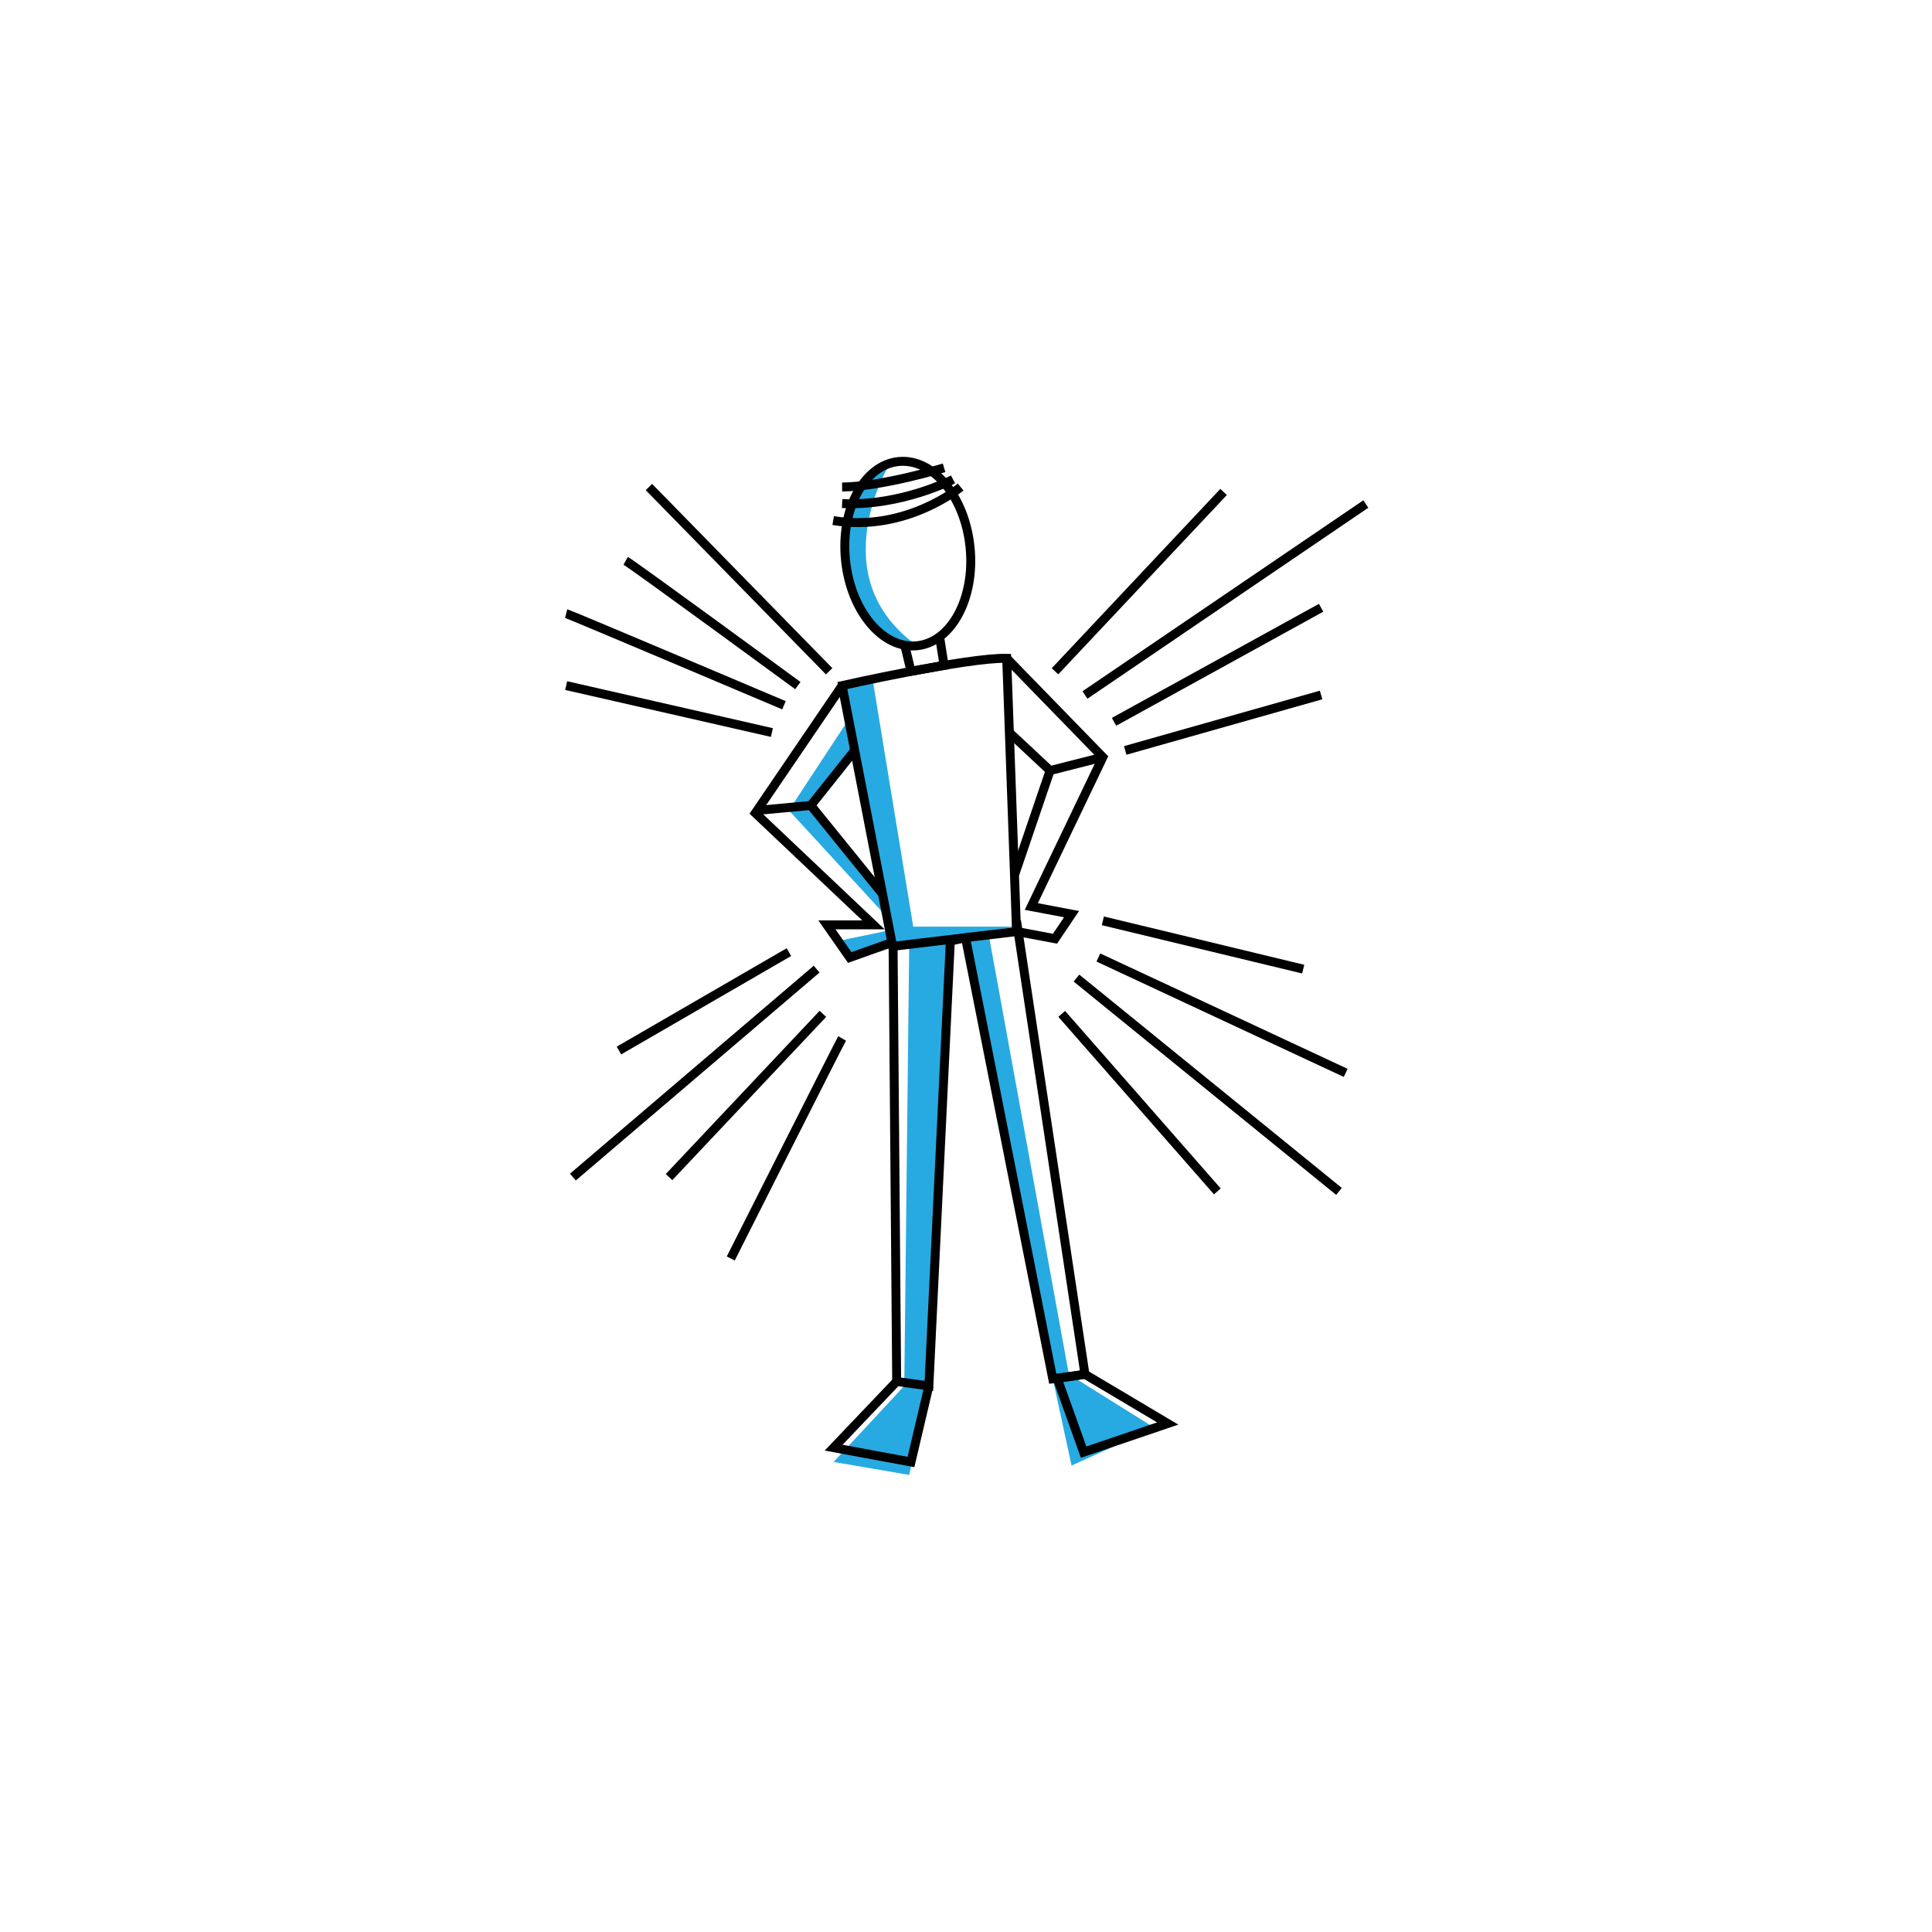 <svg version="1" xmlns="http://www.w3.org/2000/svg" width="432" height="432" viewBox="0 0 432 432"><g fill="#27AAE1"><path d="M199 103.6s-15.6 25.3 6.1 40.8c0 0-13.6 0-15.2-14.8-1.7-14.9 2.3-23.9 9.2-26.7m-4 48.9l9.1 55.4h23.1l-27.6 4.4-11.4-58.3zm8.2 59.4l-1.1 98.7-15.8 17 16.9 2.9 4.4-19.9 4.8-99.5zm17.8-2.1l17.9 98.2 19.2 12-18.6 8.4-4.2-19.4-19.5-98.6z"/><path d="M189.4 161.4l-13 19.8 21.6 23.5 1 3.3-11.6 2.4 2.6 3.7 9.7-3.7-2.3-10.3-15.9-19.8 9.7-11.8z"/></g><g fill="none" stroke="#000" stroke-width="2" stroke-miterlimit="10"><ellipse transform="matrix(.995 -.099 .099 .995 -11.259 20.71)" cx="203" cy="123.8" rx="14" ry="20.7"/><path d="M211.1 104.6s-13.7 4.2-22.8 4.3m24.8-1.7s-11.5 6-24.8 5.4m26.5-3.7s-12.2 10.2-28.5 7.5m2 36.9s28-6.3 36.8-6.1l2.2 61.1-27.7 3.3-11.3-58.3zm48.1 154.9l5.9 16.5 18.8-6.4-18.5-11z"/><path d="M202.3 144.2l1.4 5.9 7.4-1.3-1-6.4m-21.8 10.9l-19.4 28.5 26.4 25h-10.4l5.1 7.3 9-3.2"/><path d="M197.1 199.6c-2.2-2.7-15.8-19.5-15.8-19.5l9.8-12.3m-21.7 13.4l11.9-1.1m43.8-32.9l21.5 22.1-16 33.4 9 1.7-3.7 5.5-8.5-1.6"/><path d="M225.7 163.8l9.1 8.5-7.9 23.2m7.9-23.2l11.8-3m-46.9 42.3l.8 97.3 7.2 1 4.8-99.5 3.4-.7 19.5 98.6 7.2-1-15.3-101.4"/><path d="M200.5 308.9l-14.1 14.8 17.3 3.2 4-17m28.2-159.8l37.7-40.1m-31 45.4l62.8-42.7m-56.3 48.7l46.3-25.5m-43.8 31.9l43.8-12.4m-110-5.3l-40.3-41.2m-5.2 16.5c1.8 1 38.5 27.9 38.5 27.9m-51.8-16.1c.8.2 48.7 20.5 48.7 20.5m-2.7 6.1l-46-10.5m56 63.4l-54.5 46.5m48.3-50.3l-38 22m45.6-8.2l-34.4 36.5m38.7-31c-.7 1.2-24.9 49.2-24.9 49.2m74-54.7l34.8 39.7m-31.5-47.7l58.7 47.7m-53.8-52.3l55.3 25.8m-54.3-34l44.8 10.8"/></g></svg>
